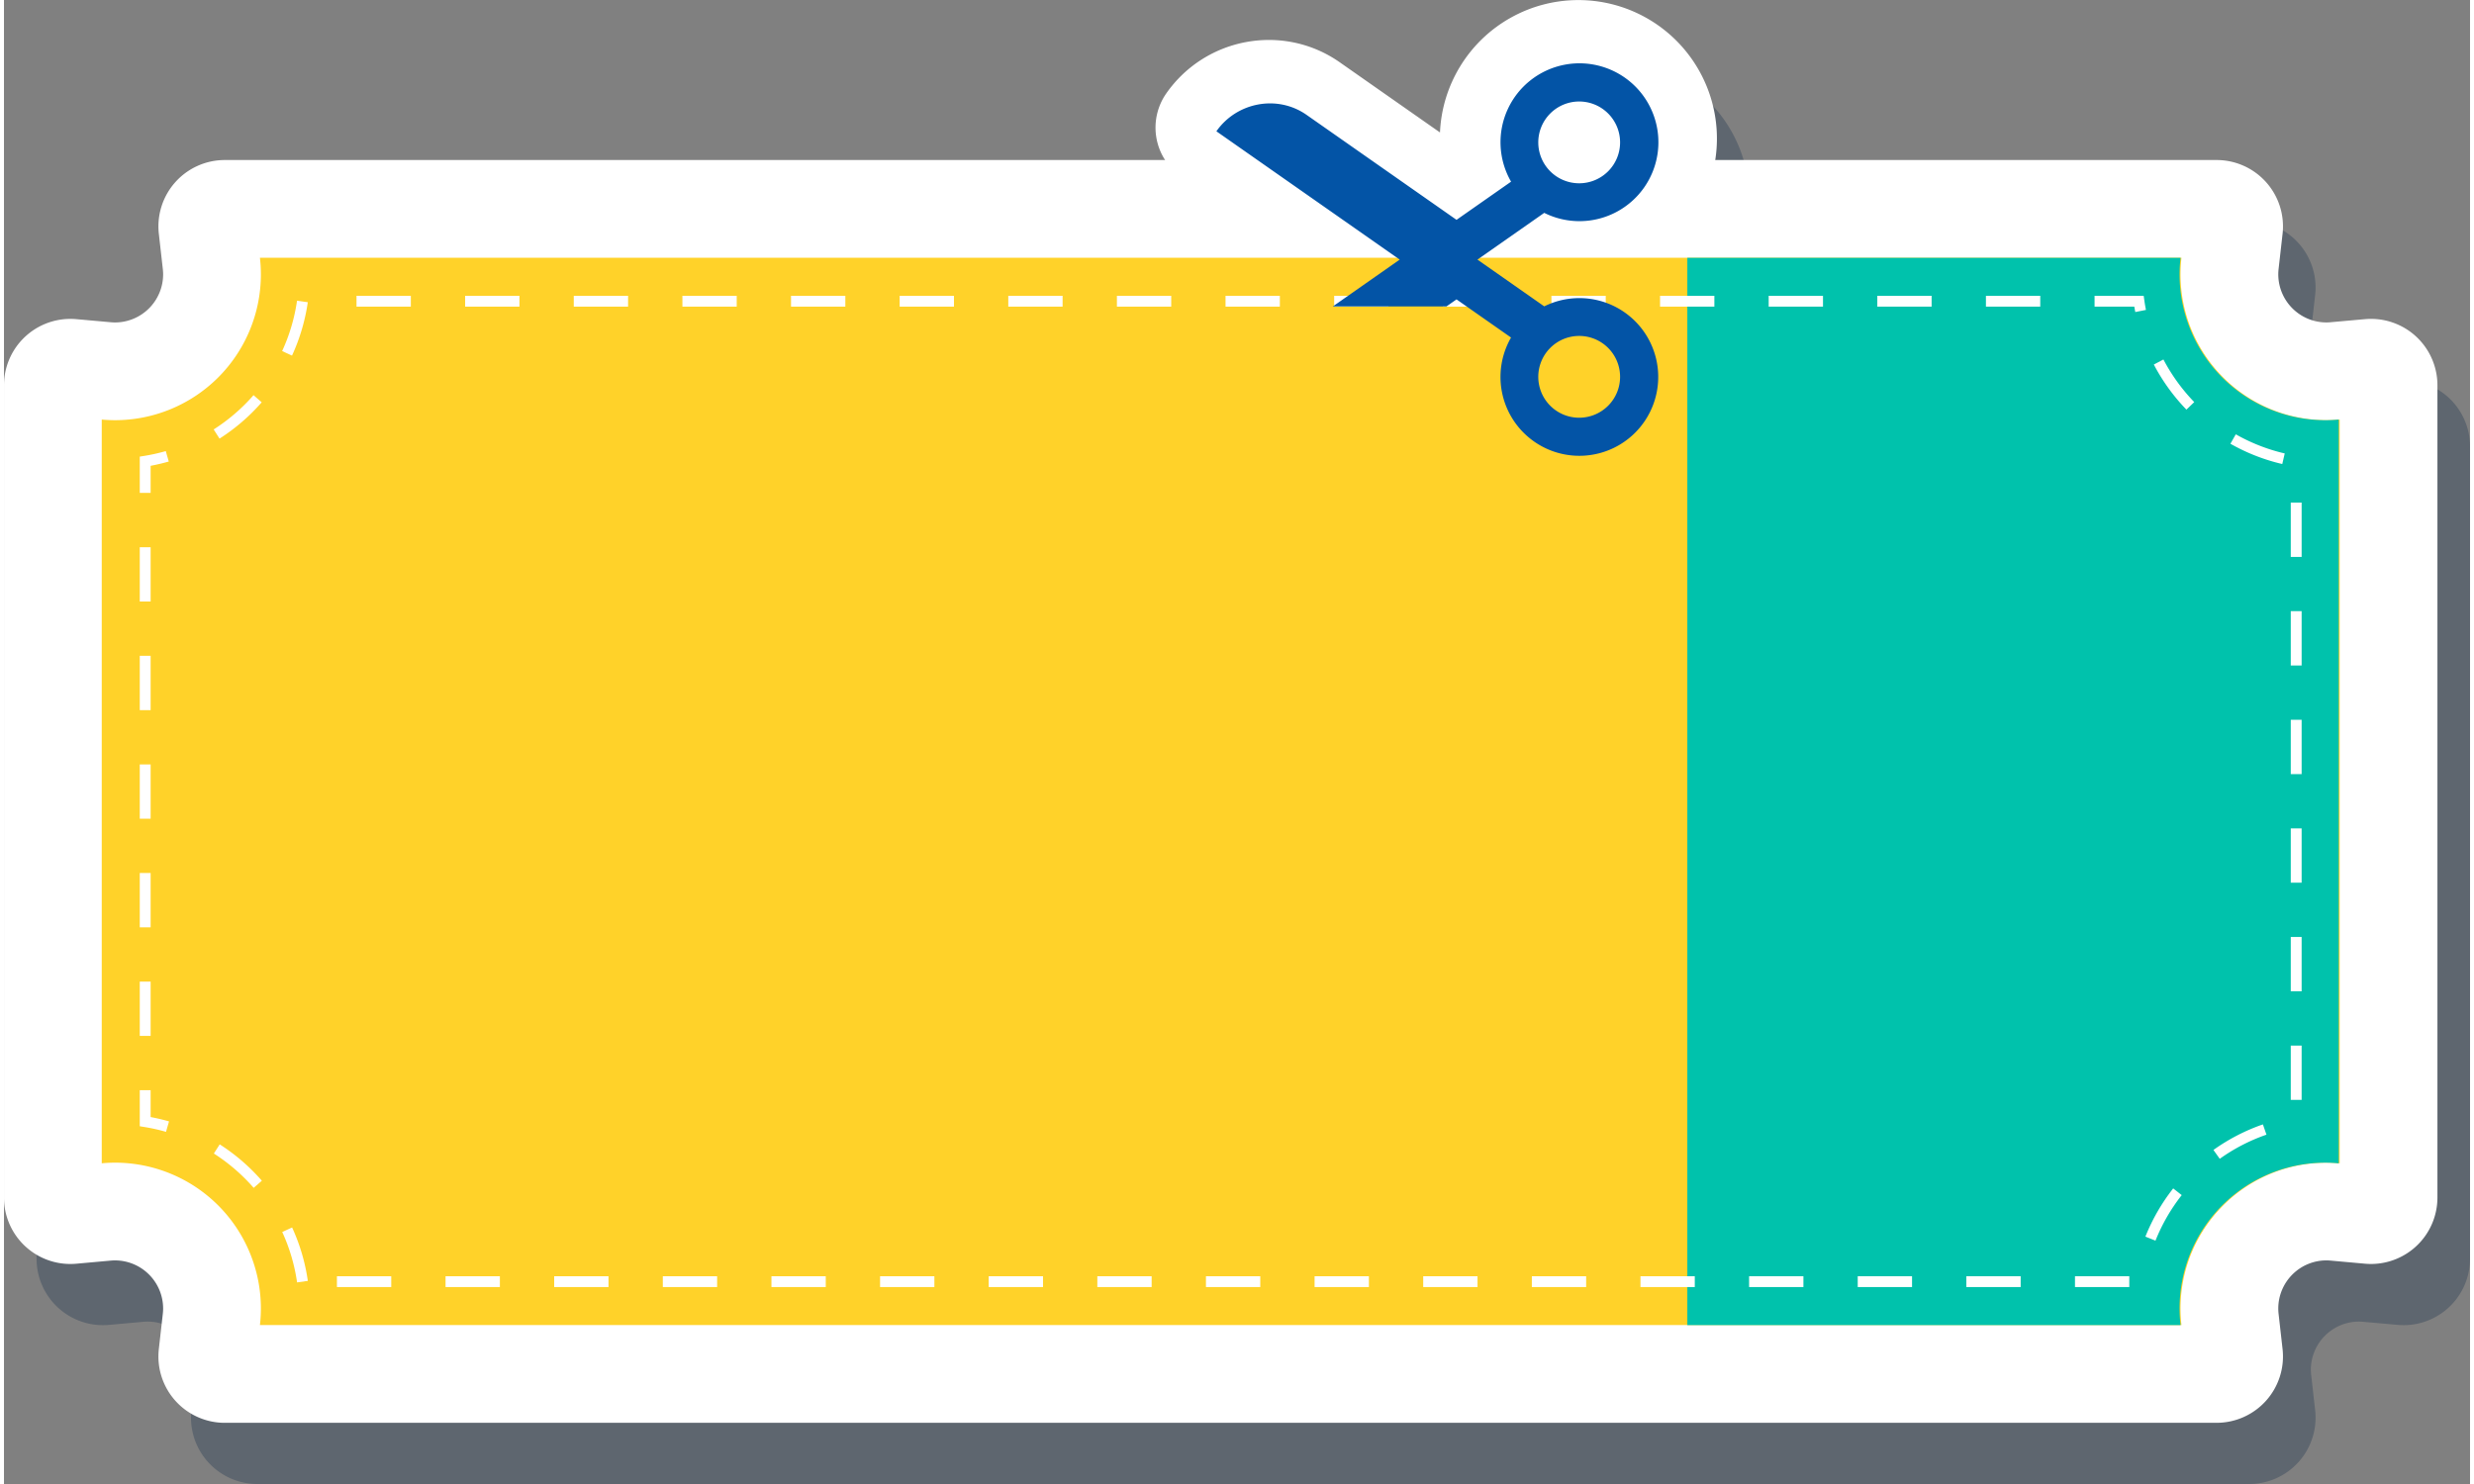 <svg xmlns="http://www.w3.org/2000/svg" width="900" height="540" viewBox="0 0 1195.412 719.563">
  <rect x="0" y="0" width="1195.412" height="719.563" fill="#808080" stroke="none"/>
  <path id="Path_2158" data-name="Path 2158" d="M1394.3,229.1c-.964,0-1.938.042-2.907.132l-16.519,1.48c-.743.068-1.49.116-2.249.116a23.35,23.35,0,0,1-23.322-23.322,24.554,24.554,0,0,1,.163-2.717l1.912-16.914a32.181,32.181,0,0,0-31.974-35.8H1076.277a67.112,67.112,0,1,0-133.329-13.37L894.34,104.669c-27.193-19.041-64.9-12.269-84.052,15.081a28.879,28.879,0,0,0-.579,32.327H353.889a32.18,32.18,0,0,0-31.979,35.8l1.911,16.914a23.87,23.87,0,0,1,.169,2.722,23.351,23.351,0,0,1-23.327,23.322c-.753,0-1.5-.047-2.191-.111l-16.566-1.485c-.974-.09-1.948-.132-2.912-.132a32.2,32.2,0,0,0-32.148,32.184V655.173A32.19,32.19,0,0,0,279,687.363c.958,0,1.927-.042,2.907-.132l16.519-1.49c.737-.063,1.48-.111,2.233-.111a23.351,23.351,0,0,1,23.327,23.322,23.71,23.71,0,0,1-.169,2.717l-1.911,16.908a32.183,32.183,0,0,0,31.979,35.807h965.52a32.175,32.175,0,0,0,31.974-35.8l-1.912-16.919a24.387,24.387,0,0,1-.163-2.712,23.35,23.35,0,0,1,23.322-23.322c.758,0,1.506.047,2.185.111l16.582,1.49c.974.089,1.938.132,2.9.132a32.215,32.215,0,0,0,32.163-32.19V261.289A32.209,32.209,0,0,0,1394.3,229.1Z" transform="translate(-231.044 -44.822)" fill="#0e2a47" opacity="0.3"/>
  <g id="Group_1186" data-name="Group 1186">
    <g id="Group_1103" data-name="Group 1103" transform="translate(558.211)">
      <g id="Group_1102" data-name="Group 1102">
        <path id="Path_1942" data-name="Path 1942" d="M554.661,312.681a66.841,66.841,0,0,1-38.451-12.127,67.647,67.647,0,0,1-28.356-60.319H435.265a28.961,28.961,0,0,1-18.035-51.62L362.2,150.09a28.968,28.968,0,0,1-7.114-40.341c19.157-27.345,56.86-34.117,84.052-15.076l48.608,34.038a67.155,67.155,0,1,1,105.563,58.008q-1.39.972-2.812,1.864c.948.6,1.88,1.211,2.807,1.859a67.188,67.188,0,0,1-38.645,122.239Zm.021-76.4a9.136,9.136,0,1,0,9.131,9.141A9.149,9.149,0,0,0,554.682,236.28Z" transform="translate(-349.853 -64.484)" fill="#fff"/>
      </g>
    </g>
    <path id="Path_1943" data-name="Path 1943" d="M350.887,691.523a32.175,32.175,0,0,1-31.974-35.807l1.911-16.908a24.759,24.759,0,0,0,.169-2.712,23.355,23.355,0,0,0-23.327-23.327c-.758,0-1.5.053-2.233.111l-16.524,1.5c-.979.084-1.943.126-2.9.126a32.19,32.19,0,0,1-32.163-32.184V188.427A32.2,32.2,0,0,1,276,156.248c.964,0,1.932.037,2.912.126l16.566,1.485c.685.063,1.432.116,2.191.116a23.355,23.355,0,0,0,23.327-23.327,24.933,24.933,0,0,0-.169-2.717l-1.911-16.914a32.18,32.18,0,0,1,31.974-35.8h965.52a32.181,32.181,0,0,1,31.979,35.8l-1.911,16.908a24.5,24.5,0,0,0-.163,2.717,23.351,23.351,0,0,0,23.322,23.327c.758,0,1.506-.053,2.249-.121l16.519-1.48c.969-.09,1.943-.126,2.9-.126a32.2,32.2,0,0,1,32.153,32.179v393.89A32.209,32.209,0,0,1,1391.3,614.5c-.958,0-1.922-.042-2.9-.126l-16.582-1.5c-.685-.058-1.427-.111-2.185-.111a23.351,23.351,0,0,0-23.322,23.327,24.238,24.238,0,0,0,.163,2.707l1.911,16.919a32.182,32.182,0,0,1-31.979,35.8Z" transform="translate(-243.845 -1.623)" fill="#fff"/>
    <path id="Path_1944" data-name="Path 1944" d="M338.09,662.928a16.389,16.389,0,0,1-16.282-18.23l1.917-16.914a40,40,0,0,0,.269-4.492,39.167,39.167,0,0,0-39.125-39.119c-1.216,0-2.417.068-3.6.174l-16.566,1.49a16.386,16.386,0,0,1-17.856-16.319V175.629A16.385,16.385,0,0,1,264.7,159.311l16.566,1.485c1.19.105,2.391.179,3.607.179a39.168,39.168,0,0,0,39.125-39.125,40.076,40.076,0,0,0-.269-4.492l-1.917-16.914A16.387,16.387,0,0,1,338.09,82.22h965.52a16.384,16.384,0,0,1,16.282,18.225l-1.911,16.914a40.338,40.338,0,0,0-.263,4.492,39.164,39.164,0,0,0,39.119,39.125c1.216,0,2.422-.074,3.607-.179l16.571-1.485a16.385,16.385,0,0,1,17.851,16.319v393.89a16.389,16.389,0,0,1-17.856,16.319l-16.571-1.49c-1.185-.105-2.385-.174-3.6-.174a39.163,39.163,0,0,0-39.119,39.119,40.337,40.337,0,0,0,.263,4.492l1.911,16.914a16.386,16.386,0,0,1-16.282,18.23Z" transform="translate(-231.048 11.175)" fill="#fff"/>
    <path id="Path_1945" data-name="Path 1945" d="M1331.242,166.97a70.711,70.711,0,0,1-70.714-70.714,72.282,72.282,0,0,1,.463-8.036H329.525a72.282,72.282,0,0,1,.463,8.036,70.711,70.711,0,0,1-70.714,70.714c-2.169,0-4.313-.111-6.43-.3V527.29c2.117-.195,4.26-.305,6.43-.305A70.716,70.716,0,0,1,329.988,597.7a72.358,72.358,0,0,1-.463,8.036h931.466a72.358,72.358,0,0,1-.463-8.036,70.716,70.716,0,0,1,70.714-70.719c2.169,0,4.313.111,6.429.305V166.669C1335.554,166.859,1333.411,166.97,1331.242,166.97Z" transform="translate(-205.453 36.769)" fill="#ffd229"/>
    <path id="Path_1946" data-name="Path 1946" d="M637.513,96.256a71.006,71.006,0,0,1,.469-8.036H398.9V605.739H637.982a70.631,70.631,0,0,1,70.245-78.755c2.169,0,4.313.111,6.429.305V166.669c-2.117.19-4.26.3-6.429.3A70.711,70.711,0,0,1,637.513,96.256Z" transform="translate(417.105 36.78)" fill="#00c2ac"/>
    <g id="Group_1104" data-name="Group 1104" transform="translate(65.822 143.419)">
      <path id="Path_1947" data-name="Path 1947" d="M1220.77,572.379h-26.329v-5.266h26.329Zm-52.658,0h-26.329v-5.266h26.329Zm-52.657,0h-26.329v-5.266h26.329Zm-52.658,0h-26.329v-5.266H1062.8Zm-52.658,0H983.81v-5.266h26.329Zm-52.657,0H931.153v-5.266h26.329Zm-52.658,0H878.495v-5.266h26.329Zm-52.658,0H825.837v-5.266h26.329Zm-52.658,0H773.18v-5.266h26.329Zm-52.658,0H720.522v-5.266h26.329Zm-52.658,0H667.864v-5.266h26.329Zm-52.658,0H615.207v-5.266h26.329Zm-52.658,0H562.549v-5.266h26.329Zm-52.658,0H509.891v-5.266H536.22Zm-52.658,0H457.234v-5.266h26.329Zm-52.658,0H404.576v-5.266h26.329Zm-52.658,0H351.919v-5.266h26.329ZM332.6,570.115a88.476,88.476,0,0,0-7.193-24.438l4.781-2.2a93.564,93.564,0,0,1,7.625,25.9Zm900.861-20.247-4.887-1.954a94.449,94.449,0,0,1,13.475-23.375l4.139,3.249A89.145,89.145,0,0,0,1233.46,549.868Zm-921.9-25.6a90.068,90.068,0,0,0-19.3-16.65l2.838-4.434a95.075,95.075,0,0,1,20.431,17.63Zm953.056-14.086-3.059-4.292a94.419,94.419,0,0,1,23.98-12.39l1.722,4.981A88.8,88.8,0,0,0,1264.617,510.185ZM269.067,497.11a88.5,88.5,0,0,0-10.505-2.349l-2.217-.363V476.921h5.266v13.022c3,.553,5.993,1.264,8.915,2.106Zm1035.244-15.5h-5.266V455.279h5.266Zm-1042.7-31.015h-5.266V424.263h5.266Zm1042.7-21.642h-5.266V402.621h5.266Zm-1042.7-31.015h-5.266V371.606h5.266Zm1042.7-21.642h-5.266V349.964h5.266Zm-1042.7-31.015h-5.266V318.948h5.266Zm1042.7-21.642h-5.266V297.306h5.266Zm-1042.7-31.015h-5.266V266.291h5.266Zm1042.7-21.642h-5.266V244.648h5.266Zm-1042.7-31.015h-5.266V213.633h5.266Zm1042.7-21.642h-5.266V191.991h5.266ZM261.611,187.3h-5.266V169.7l2.217-.353a89.212,89.212,0,0,0,10.389-2.322l1.453,5.06c-2.9.832-5.845,1.522-8.794,2.075ZM1294.927,173.3a94.186,94.186,0,0,1-25.139-9.836l2.6-4.576a88.885,88.885,0,0,0,23.727,9.278ZM295.006,160.975l-2.833-4.444a89.6,89.6,0,0,0,19.32-16.624l3.965,3.465A95.2,95.2,0,0,1,295.006,160.975Zm953.461-14.054a94.768,94.768,0,0,1-15.813-21.863l4.66-2.449a89.6,89.6,0,0,0,14.939,20.652ZM330.139,120.729l-4.781-2.206a88.669,88.669,0,0,0,7.225-24.428l5.213.753A93.861,93.861,0,0,1,330.139,120.729ZM1223.676,99.6c-.168-.869-.332-1.738-.479-2.617h-19.262V91.72h23.807l.321,2.259c.216,1.548.479,3.075.779,4.592Zm-46.07-2.617h-26.329V91.72h26.329Zm-52.658,0H1098.62V91.72h26.329Zm-52.658,0h-26.329V91.72h26.329Zm-52.657,0H993.3V91.72h26.329Zm-52.658,0H940.647V91.72h26.329Zm-52.658,0H887.989V91.72h26.329Zm-52.658,0H835.332V91.72H861.66Zm-52.658,0H782.674V91.72H809Zm-52.658,0H730.016V91.72h26.329Zm-52.658,0H677.359V91.72h26.329Zm-52.658,0H624.7V91.72H651.03Zm-52.658,0H572.043V91.72h26.329Zm-52.658,0H519.386V91.72h26.329Zm-52.658,0H466.728V91.72h26.329Zm-52.658,0H414.07V91.72H440.4Zm-52.658,0H361.413V91.72h26.329Z" transform="translate(-256.345 -91.72)" fill="#fff"/>
    </g>
  </g>
  <path id="Path_2159" data-name="Path 2159" d="M471.856,184.766l26.434,18.509a38.231,38.231,0,1,0,16.087-15.123L482,165.483l32.374-22.664A38.269,38.269,0,1,0,498.3,127.691L471.861,146.2,399.167,95.3c-14.139-9.894-33.817-6.171-43.711,7.962l88.86,62.22-32.411,22.7h55.08Zm39.635-76.117a19.828,19.828,0,1,1,19.825,19.826A19.821,19.821,0,0,1,511.491,108.65Zm0,113.672a19.828,19.828,0,1,1,19.825,19.826A19.825,19.825,0,0,1,511.491,222.322Z" transform="translate(232.261 -39.604)" fill="#0354a6"/>
</svg>
